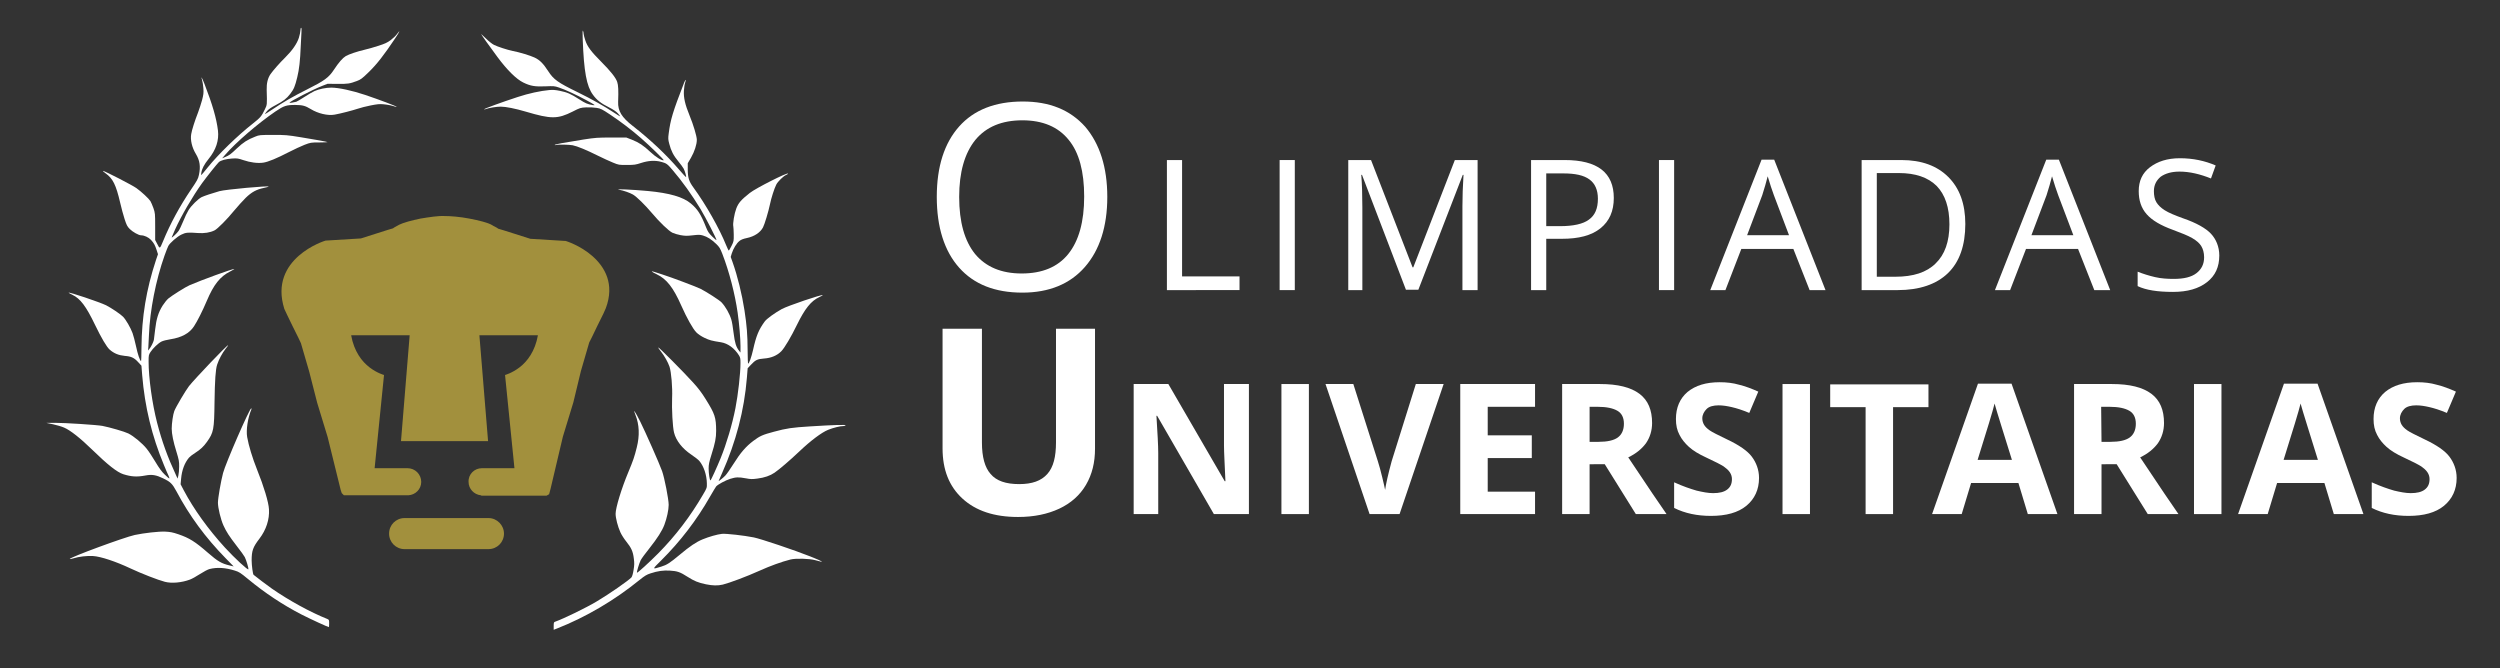 <?xml version="1.0" encoding="utf-8"?>
<!-- Generator: Adobe Illustrator 22.0.0, SVG Export Plug-In . SVG Version: 6.00 Build 0)  -->
<svg version="1.1" id="Capa_1" xmlns="http://www.w3.org/2000/svg" xmlns:xlink="http://www.w3.org/1999/xlink" x="0px" y="0px"
	 viewBox="0 0 692 185" style="enable-background:new 0 0 692 185;" xml:space="preserve">
<rect x="0" y="0" width="692" height="185" fill="#333333" stroke="none"/>
<style type="text/css">
	.st0{fill:#FFFFFF;}
	.st1{fill:#A2903D;}
</style>
<g>
	<path class="st0" d="M306.5,54.5c0,8.2-2.1,14.7-6.2,19.4S290.4,81,283,81c-7.6,0-13.4-2.3-17.5-6.9s-6.2-11.2-6.2-19.6
		s2.1-14.9,6.2-19.5s10-6.9,17.6-6.9c7.4,0,13.1,2.3,17.3,7C304.4,39.8,306.5,46.3,306.5,54.5z M265.5,54.5c0,7,1.5,12.2,4.4,15.8
		c3,3.6,7.3,5.4,12.9,5.4c5.7,0,10-1.8,12.9-5.4s4.4-8.9,4.4-15.9c0-6.9-1.4-12.2-4.3-15.7c-2.9-3.6-7.2-5.4-12.8-5.4
		c-5.7,0-10,1.8-13,5.4C267,42.4,265.5,47.7,265.5,54.5z"/>
	<path class="st0" d="M323,80.3v-36h4.2v32.2h15.9v3.8H323z"/>
	<path class="st0" d="M354.2,80.3v-36h4.2v36H354.2z"/>
	<path class="st0" d="M389.2,80.3L377,48.4h-0.2c0.2,2.5,0.3,5.5,0.3,9v22.9h-3.9v-36h6.3L391,74h0.2l11.5-29.7h6.3v36h-4.2V57.1
		c0-2.7,0.1-5.5,0.3-8.7h-0.2l-12.3,31.8h-3.4V80.3z"/>
	<path class="st0" d="M446.7,54.8c0,3.6-1.2,6.4-3.7,8.4s-6,2.9-10.7,2.9H428v14.2h-4.2v-36h9.3C442.2,44.3,446.7,47.8,446.7,54.8z
		 M428,62.6h3.8c3.7,0,6.4-0.6,8-1.8c1.7-1.2,2.5-3.1,2.5-5.8c0-2.4-0.8-4.2-2.3-5.3c-1.6-1.2-4-1.7-7.3-1.7H428V62.6z"/>
	<path class="st0" d="M459.2,80.3v-36h4.2v36H459.2z"/>
	<path class="st0" d="M500.9,80.3l-4.5-11.4H482l-4.4,11.4h-4.2l14.2-36.1h3.5l14.2,36.1H500.9z M495.2,65.1L491,54
		c-0.5-1.4-1.1-3.1-1.7-5.2c-0.4,1.6-0.9,3.3-1.5,5.2l-4.2,11.1H495.2z"/>
	<path class="st0" d="M544,62c0,5.9-1.6,10.5-4.8,13.6s-7.9,4.7-13.9,4.7h-10v-36h11c5.6,0,9.9,1.6,13,4.7
		C542.4,52.1,544,56.4,544,62z M539.6,62.1c0-4.7-1.2-8.2-3.5-10.6c-2.4-2.4-5.9-3.6-10.5-3.6h-6.1v28.7h5.1c5,0,8.7-1.2,11.2-3.7
		C538.3,70.5,539.6,66.9,539.6,62.1z"/>
	<path class="st0" d="M579.7,80.3l-4.5-11.4h-14.4l-4.4,11.4h-4.2l14.2-36.1h3.5l14.2,36.1H579.7z M573.9,65.1L569.7,54
		c-0.5-1.4-1.1-3.1-1.7-5.2c-0.4,1.6-0.9,3.3-1.5,5.2l-4.2,11.1H573.9z"/>
	<path class="st0" d="M614.3,70.7c0,3.2-1.1,5.6-3.4,7.4s-5.4,2.7-9.4,2.7c-4.3,0-7.5-0.5-9.8-1.6v-4c1.5,0.6,3.1,1.1,4.8,1.5
		s3.5,0.5,5.2,0.5c2.8,0,4.9-0.5,6.3-1.6c1.4-1.1,2.1-2.5,2.1-4.4c0-1.2-0.3-2.3-0.8-3.1c-0.5-0.8-1.3-1.5-2.5-2.2s-3-1.4-5.4-2.3
		c-3.3-1.2-5.7-2.6-7.2-4.3s-2.2-3.8-2.2-6.4c0-2.8,1-5,3.1-6.6s4.8-2.5,8.3-2.5c3.6,0,6.9,0.7,9.9,2l-1.3,3.6
		c-3-1.2-5.9-1.9-8.7-1.9c-2.2,0-3.9,0.5-5.2,1.4c-1.2,1-1.9,2.3-1.9,4c0,1.2,0.2,2.3,0.7,3.1c0.5,0.8,1.2,1.5,2.3,2.2
		s2.8,1.4,5,2.2c3.8,1.3,6.4,2.8,7.8,4.3S614.3,68.3,614.3,70.7z"/>
</g>
<g>
	<path class="st0" d="M303.1,90.9v33.3c0,3.8-0.8,7.1-2.5,10s-4.2,5.1-7.4,6.6s-7,2.3-11.4,2.3c-6.6,0-11.7-1.7-15.4-5.1
		s-5.5-8-5.5-13.9V91h10.9v31.5c0,4,0.8,6.9,2.4,8.7c1.6,1.9,4.2,2.8,7.9,2.8c3.6,0,6.1-0.9,7.8-2.8s2.4-4.8,2.4-8.8V91h10.8V90.9z"
		/>
	<path class="st0" d="M345.7,142.3H336l-15.7-27.2h-0.2c0.3,4.8,0.5,8.2,0.5,10.3v16.9h-6.8v-36h9.6l15.6,26.9h0.2
		c-0.2-4.7-0.4-8-0.4-9.9v-17h6.9V142.3z"/>
	<path class="st0" d="M354.7,142.3v-36h7.6v36H354.7z"/>
	<path class="st0" d="M391.9,106.3h7.7l-12.2,36h-8.3l-12.2-36h7.7l6.8,21.4c0.4,1.3,0.8,2.7,1.2,4.4c0.4,1.7,0.7,2.9,0.8,3.5
		c0.2-1.5,0.8-4.2,1.8-7.9L391.9,106.3z"/>
	<path class="st0" d="M424.9,142.3h-20.7v-36h20.7v6.3h-13.1v7.9H424v6.3h-12.2v9.3h13.1V142.3z"/>
	<path class="st0" d="M440,128.5v13.8h-7.6v-36h10.5c4.9,0,8.5,0.9,10.9,2.7s3.5,4.5,3.5,8.1c0,2.1-0.6,4-1.7,5.6
		c-1.2,1.6-2.8,2.9-4.9,3.9c5.4,8.1,8.9,13.3,10.6,15.7h-8.5l-8.6-13.8L440,128.5L440,128.5z M440,122.3h2.5c2.4,0,4.2-0.4,5.3-1.2
		c1.1-0.8,1.7-2.1,1.7-3.8c0-1.7-0.6-2.9-1.8-3.6s-3-1.1-5.5-1.1H440V122.3z"/>
	<path class="st0" d="M486.9,132.3c0,3.2-1.2,5.8-3.5,7.7s-5.6,2.8-9.8,2.8c-3.8,0-7.2-0.7-10.2-2.2v-7.1c2.4,1.1,4.5,1.8,6.2,2.3
		c1.7,0.4,3.2,0.7,4.6,0.7c1.7,0,3-0.3,3.9-1s1.3-1.6,1.3-2.9c0-0.7-0.2-1.3-0.6-1.9s-1-1.1-1.7-1.6c-0.8-0.5-2.3-1.3-4.7-2.4
		c-2.2-1-3.8-2-4.9-3s-2-2.1-2.6-3.3c-0.7-1.3-1-2.7-1-4.4c0-3.2,1.1-5.7,3.2-7.5c2.2-1.8,5.1-2.7,8.9-2.7c1.9,0,3.7,0.2,5.4,0.7
		c1.7,0.4,3.5,1.1,5.3,1.9l-2.5,5.9c-1.9-0.8-3.5-1.3-4.8-1.6s-2.5-0.5-3.7-0.5c-1.4,0-2.6,0.3-3.3,1s-1.2,1.6-1.2,2.6
		c0,0.7,0.2,1.3,0.5,1.8s0.8,1,1.5,1.5s2.3,1.3,4.8,2.5c3.4,1.6,5.7,3.2,6.9,4.8S486.9,130,486.9,132.3z"/>
	<path class="st0" d="M493.4,142.3v-36h7.6v36H493.4z"/>
	<path class="st0" d="M524,142.3h-7.6v-29.6h-9.8v-6.3h27.2v6.3H524V142.3z"/>
	<path class="st0" d="M561.3,142.3l-2.6-8.6h-13.1l-2.6,8.6h-8.2l12.7-36.1h9.3l12.7,36.1H561.3z M556.9,127.3
		c-2.4-7.8-3.8-12.1-4.1-13.2c-0.3-1-0.5-1.8-0.7-2.4c-0.5,2.1-2.1,7.3-4.7,15.6H556.9z"/>
	<path class="st0" d="M581.7,128.5v13.8h-7.6v-36h10.5c4.9,0,8.5,0.9,10.9,2.7s3.5,4.5,3.5,8.1c0,2.1-0.6,4-1.7,5.6
		c-1.2,1.6-2.8,2.9-4.9,3.9c5.4,8.1,8.9,13.3,10.6,15.7h-8.5l-8.6-13.8L581.7,128.5L581.7,128.5z M581.7,122.3h2.5
		c2.4,0,4.2-0.4,5.3-1.2c1.1-0.8,1.7-2.1,1.7-3.8c0-1.7-0.6-2.9-1.8-3.6s-3-1.1-5.5-1.1h-2.3L581.7,122.3L581.7,122.3z"/>
	<path class="st0" d="M607.3,142.3v-36h7.6v36H607.3z"/>
	<path class="st0" d="M646,142.3l-2.6-8.6h-13.1l-2.6,8.6h-8.2l12.7-36.1h9.3l12.7,36.1H646z M641.6,127.3
		c-2.4-7.8-3.8-12.1-4.1-13.2c-0.3-1-0.5-1.8-0.7-2.4c-0.5,2.1-2.1,7.3-4.7,15.6H641.6z"/>
	<path class="st0" d="M680,132.3c0,3.2-1.2,5.8-3.5,7.7s-5.6,2.8-9.8,2.8c-3.8,0-7.2-0.7-10.2-2.2v-7.1c2.4,1.1,4.5,1.8,6.2,2.3
		c1.7,0.4,3.2,0.7,4.6,0.7c1.7,0,3-0.3,3.9-1s1.3-1.6,1.3-2.9c0-0.7-0.2-1.3-0.6-1.9s-1-1.1-1.7-1.6c-0.8-0.5-2.3-1.3-4.7-2.4
		c-2.2-1-3.8-2-4.9-3c-1.1-1-2-2.1-2.6-3.3c-0.7-1.3-1-2.7-1-4.4c0-3.2,1.1-5.7,3.2-7.5c2.2-1.8,5.1-2.7,8.9-2.7
		c1.9,0,3.7,0.2,5.4,0.7c1.7,0.4,3.5,1.1,5.3,1.9l-2.5,5.9c-1.9-0.8-3.5-1.3-4.8-1.6s-2.5-0.5-3.7-0.5c-1.4,0-2.6,0.3-3.3,1
		s-1.2,1.6-1.2,2.6c0,0.7,0.2,1.3,0.5,1.8s0.8,1,1.5,1.5s2.3,1.3,4.8,2.5c3.4,1.6,5.7,3.2,6.9,4.8S680,130,680,132.3z"/>
</g>
<path class="st1" d="M135.2,143.4H112c-2.4,0-4.3,1.9-4.3,4.3s1.9,4.3,4.3,4.3h23.2c2.4,0,4.3-1.9,4.3-4.3
	C139.5,145.4,137.6,143.4,135.2,143.4L135.2,143.4z M164,70.9c-3.4-3-7.4-4.2-7.4-4.2l-9.8-0.6c0,0-2.2-0.7-4.4-1.4
	c-2.2-0.7-4.4-1.4-4.5-1.4c-0.1-0.1-0.4-0.3-0.8-0.5c-0.4-0.2-0.8-0.4-0.9-0.5c-1.2-0.7-3.7-1.3-6.3-1.8s-5.2-0.7-6.8-0.7
	c-1.7-0.1-4.3,0.3-6.7,0.7c-2.4,0.5-4.7,1.1-5.9,1.7c-0.2,0.1-0.5,0.3-0.9,0.5s-0.7,0.4-0.8,0.5c-0.1,0-2.3,0.7-4.5,1.4
	c-2.2,0.7-4.4,1.4-4.4,1.4l-9.8,0.6c0,0-4,1.2-7.4,4.2s-6.2,7.7-4,14.7c0,0.1,1.2,2.5,2.3,4.8c1.2,2.3,2.3,4.7,2.3,4.7l2.3,7.9
	l1.1,4.3l1.1,4.3l2.9,9.5l1.8,7.3l1.8,7.3l0.3,0.9l0.4,0.4l0.1,0.1l0.1,0.1h17.7c0,0,0,0,0.1,0c2-0.1,3.6-1.7,3.6-3.7
	c0-2.1-1.7-3.8-3.8-3.8h-9.1l2.6-25.8c0,0-1.9-0.5-4-2.1s-4.3-4.4-5.1-8.9c-0.1,0,16.2,0,16.2,0l-2.4,29.3h24.1l-2.4-29.3
	c0,0,16.3,0,16.2,0c-0.8,4.5-3,7.3-5.1,8.9s-4,2.1-4,2.1l2.6,25.8h-9c-2.1,0-3.8,1.7-3.7,3.8c0,1.9,1.5,3.5,3.4,3.7
	c0.1,0.1,0.2,0.1,0.2,0.1h18l0.7-0.4l0.4-1.5l3.4-14.4l2.9-9.5l2.1-8.7l2.3-7.9c0,0,1.2-2.3,2.3-4.7c1.2-2.3,2.3-4.7,2.3-4.8
	C170.2,78.6,167.4,73.9,164,70.9L164,70.9z"/>
<g transform="translate(0,964) scale(0.1,-0.1)">
	<path class="st0" d="M831.6,9556.3c0-3.8-1.9-13.1-4.3-20.8c-5.2-16.3-18.3-35.3-37.9-54.7c-15.1-14.7-33-35.3-40.5-45.8
		c-7.8-11.4-11.2-25.3-10.7-43.9c1.2-42,1.4-40.7-5.5-54.7c-8.8-18.3-12.1-22.1-32.5-38.2c-42.9-33.7-95.5-84.8-125.4-121.8
		c-20.1-24.7-18.9-23.9-17.5-14.7c1.7,11.4,8,23.4,19.9,38.1c20.8,25.4,29.4,51.7,26.1,79.2c-4.2,33.7-14.9,70.8-37.2,128.5
		c-6.9,17.8-10.9,24.2-6.7,10.9c1.4-4.7,3.1-15.1,3.6-23.2c0.9-12.5,0.2-17.3-3.6-32c-2.6-9.5-7.6-25.1-11.2-34.6
		c-9-23-17-47.9-18.9-59.7c-2.9-16.1,2.1-37.5,13-55.2c10.9-18.2,13.3-34.4,8.3-58.1c-2.2-10.6-4.8-15.2-21.5-39.8
		c-31.3-46.2-57.8-94.8-78-144.1c-9-21.5-8.5-21.3-16.6-5.5l-5,9.5v37.2c0,36.3-0.2,37.5-4.8,51c-2.8,7.6-6.4,16.3-8.3,19.4
		c-4.3,6.9-25.1,26.3-38.8,36c-11.2,8.1-87.9,47.6-92.2,47.6c-1.6,0,1.6-2.9,6.6-6.4c20.4-14.5,29.1-31.8,40.7-81.8
		c3.1-13.8,8.6-33.9,12.1-44.8c5.7-17.3,7.3-20.6,14.5-27.9c8-8,24.6-17.3,31-17.3c9,0,20.9-5.5,27.7-12.8
		c8.1-9,10.9-13.7,15.7-28.4l3.6-11.1l-5.4-15.7c-27.2-82.3-39.6-158.3-40.3-243.2c0-20.9-0.7-37.5-1.2-37.2
		c-3.3,1.9-9.2,19.2-13.8,41c-2.9,13.5-7.3,30.1-9.7,36.7c-5.4,14.7-18.2,37-26.3,45.3c-6.9,7.1-32.9,24.6-46.9,31.7
		c-17.6,8.6-103.8,37.7-103.8,34.8c0-0.5,4.7-3.1,10.2-5.7c22.1-10.4,38.2-31.7,63-83.4c17.3-36,32.2-61.1,40.3-68.3
		c11.9-10.6,25.1-15.9,42-17.5c18.2-1.4,26.1-5.2,37.5-17.8l8.6-9.3l2.1-26.5c7.3-87.5,26.6-167.8,60.2-248.6
		c5.4-13.1,11.2-26.8,13.1-30.3c1.7-3.6,2.4-6.6,1.6-6.6c-1,0-6.7,4.8-12.8,10.9c-8,7.6-15.2,17.6-25.4,34.6
		c-7.8,13.1-18.7,29.8-24.4,36.8c-11.8,14.7-35.8,34.8-50.9,42.2c-10,5-51.6,17-71.4,20.8c-15.7,2.9-104.5,8.6-131,8.5l-24.2-0.2
		l18.2-3.8c10-2.1,24-6.2,31.1-9.3c17-7.3,44.5-28.9,77.5-61.1c43.1-42,68.9-62.3,86-67.8c22.5-7.1,37.9-8,61.2-3.6
		c18.3,3.5,29.6,1.6,49.5-8c20.1-9.7,25.1-14.7,36.5-35.8c36-67.8,80.4-128.2,136.1-185.1l22.3-22.8l-10.7,2.6
		c-22.8,5.4-33,11.2-60.4,35.1c-35.5,31-51.6,41-82,51.4c-15.9,5.4-22.5,6.6-36.7,7.3c-17.8,0.7-57.6-3.8-83.9-9.3
		c-29.2-6.4-179.9-61.9-179.9-66.4c0-0.7,4.5,0,10,1.7c15.9,5,37.4,7.4,54.7,6.4c21.3-1.4,62.6-15.1,102.9-34.1
		c30.1-14.2,77.2-32.5,95.5-37.2c18.9-5,46.7-2.4,69.4,6.1c5.4,1.9,17.8,8.8,27.9,15.4c10.2,6.6,22,12.8,26.3,13.8
		c21.1,5.4,44.3,3.8,70.2-4.3c11.8-3.6,15.7-6.2,35.8-22.8c47.6-39.4,97.4-72.3,148.9-98.8c24.7-12.6,73-34.8,75.6-34.8
		c0.3,0,0.7,4.5,0.7,10.2c0,9.9-0.2,10.2-5.5,12.5c-46,18.3-106.9,51.7-153.1,83.9c-12.1,8.5-44.5,32.9-50.5,38.1
		c-2.1,1.9-5.2,25.1-5.4,39.6c0,27.2,3.5,36.8,21.5,60.4c18.7,24.4,28.2,53.5,26.5,81.1c-1,19.9-14.2,63.5-33.2,110.7
		c-12.5,31.1-23.2,66.4-27.2,89.6c-3.3,19.4,1.7,52.9,11.6,76.3c0.7,1.7,0.5,3.1-0.3,3.1c-4.7,0-71.1-152.6-78-179
		c-6.2-23.5-14.2-69.9-14.2-82.2c0-14.4,7.8-46.4,15.2-62.8c8.1-17.8,15.9-29.8,36.8-56.9c10.6-13.5,20.6-27.3,22.3-30.8
		c4.2-8.3,10.7-30.3,10-33.7c-0.7-3.8-37.9,30.6-64.9,60C576.3,8175,536,8231,508.5,8283.1l-8.6,16.4l1.4,15.4
		c2.2,24.2,9.7,43.8,21.8,58.3c2.6,2.9,10.2,9,17,13.1c14.9,9.5,23.2,17.3,32.9,30.8c18.3,25.8,19.9,33.6,20.8,109.9
		c0.9,60.7,2.9,90.8,7.3,103.8c4.8,14.5,14.2,32,22.8,42.9c4.8,5.9,8.1,10.7,7.4,10.7c-3.5,0-90.8-91.5-108.1-113.1
		c-9.2-11.9-36.7-58.3-40.8-69.2c-3.5-9.3-7.1-34.1-7.1-48.8c0-14.2,4.5-36.3,13-63.5c6.9-22.7,7.8-26.8,7.6-41.3
		c0-8.8-1-19.9-2.2-24.7l-2.1-8.6l-4,8.6c-23.9,51.6-39.1,93.6-52.8,146.2c-13.5,52.6-23.5,123.7-23.5,169.4
		c0,17.1,0.3,18.5,5.2,26.1c6.7,10.4,21.5,24.6,30.8,29.2c3.8,1.9,14.9,4.8,24.4,6.2c30.8,4.7,52.8,16.6,65.2,35.8
		c9,13.5,24.4,44.1,35.3,70.1c19.2,45.5,37.2,68,64.9,81.8c7.6,3.8,12.6,6.9,11.1,6.9c-6.1,0-91.3-31-123.5-45
		c-11.1-4.7-49.6-29.1-59-37c-4-3.5-10.9-12.1-15.6-19.4c-11.8-19-17.3-36.7-20.6-65.6c-1.4-13.3-3.1-26.5-3.6-29.4
		c-1.4-6.6-7.8-19.4-12.6-25.1l-3.6-4.3l0.9,9.5c0.3,5.2,1.2,20.6,1.7,33.9c2.6,67.5,19,151.4,43.1,219.4
		c4.3,11.8,8.8,23.7,10.4,26.5c4.2,8.3,24.2,25.8,36,31.5c12.3,6.1,18.5,6.6,45.5,4.5c18.2-1.4,34.4,1.2,46.7,7.4
		c8.1,4,34.3,30.3,53.6,54c9.9,11.9,24.4,28,32.5,36c16.4,15.9,29.4,23,50.3,27.5c6.7,1.4,12.6,2.9,13.1,3.5
		c3.1,3.3-119.4-7.8-136-12.5c-18.5-5.2-42.9-13.3-49.5-16.6c-9.7-5-28-23-35.8-35.3c-3.8-6.1-10.7-20.2-15.1-31.5
		c-4.5-11.2-10.4-23.4-13-27c-4.7-6.6-18.9-19.9-18.9-17.6c0,0.5,4.2,10.4,9.3,21.6c17.1,38.1,48.8,92.2,75.1,128.9
		c13.5,18.5,41.9,54.1,46.4,58.1c5.5,4.8,19.9,8.6,36.2,9.7c14.4,0.9,16.8,0.5,31.7-4.5c18.7-6.4,39.6-9.2,54.8-6.9
		c13.3,1.9,37.5,11.9,70.9,29.2c14.4,7.4,33.7,16.4,43.2,20.1c16.8,6.4,17.8,6.6,41,6.6c13,0.2,23.4,0.5,23,0.9
		c-1.2,1-34.1,7.1-74.2,13.5c-37.2,6.1-42.6,6.6-77.2,6.4c-36.3,0-37.5,0-49-4.7c-21.8-8.6-32.7-15.6-50.7-32.5
		c-17.1-16.4-20.9-19.2-34.1-24.7l-6.7-2.8l8.6,10c29.8,34.4,90.8,86.8,138.7,119.5c23.7,16.1,30.8,18.3,55.4,18.2
		c19.9-0.2,27.3-2.2,42.2-11.2c20.4-12.6,47.6-19,66.4-15.6c16.4,2.9,49.1,11.4,64.2,16.4c7.1,2.4,22.8,6.6,35.3,9
		c18.3,3.6,24.9,4.3,35.5,3.3c11.9-1,25.3-3.8,34.1-7.1c2.4-0.9,2.9-0.7,1.7,0.5c-2.4,2.4-45,18.5-85.6,32.3
		c-36.7,12.3-73.3,20.2-94.3,20.4c-14.9,0-34.3-4-46.9-9.7c-5.2-2.4-17.8-9.7-28-16.4c-10.2-6.6-20.1-12.5-22-13
		c-7.8-2.2-19.7-4-18.9-2.6c2.6,4.3,65.7,36.8,89.8,46.2l15.6,6.1l27.2-0.3c28.5-0.3,34.1,0.5,54,8c10.7,4,14.4,6.7,33.6,25.4
		c21.6,21.1,41.3,46.2,72.7,93.2c12.3,18.2,15.2,25.6,4.3,10.9c-2.9-4.2-10.7-11.4-17.1-16.3c-9.3-6.9-15.7-9.9-33.4-15.6
		c-11.9-4-29.2-8.8-38.2-10.9c-21.3-5-43.6-12.5-52.8-17.8c-8.6-5.2-19.2-17.3-32.5-37.4c-14.4-22-26.5-30.8-74.9-55
		c-37.4-18.7-67.1-35.8-95.3-55c-11.8-7.8-21.3-13.8-21.3-13.3s2.6,4.3,5.9,8.3c4.2,5,11.2,10,23.5,16.4
		c22.1,11.6,30.6,18.2,40.7,31.1c10.4,13.5,13.5,20.9,19.7,46.5c5.4,21.8,8,45.2,9.7,86.7c0.5,12.8,1.4,29.4,1.9,36.8
		c0.7,8.8,0.3,13.3-0.9,13.3C832.5,9563,831.6,9559.9,831.6,9556.3z"/>
	<path class="st0" d="M1612.9,9532.8c3.3-91,10.7-131.3,28.4-155.2c10.7-14.7,22.3-23.7,44.1-34.6c11.6-5.9,19.7-11.2,24.7-16.6
		c4-4.3,6.9-8.1,6.6-8.5c-0.3-0.3-7.6,4-15.9,9.5c-27,18-62.8,38.2-101,56.9c-55.9,27.3-67.3,35.5-82.2,58.5
		c-14,21.6-23.5,31.1-37.9,37.9c-12.3,5.7-41,14.5-60.7,18.3c-14.5,2.9-41.7,11.8-51.7,16.8c-4.8,2.4-14.5,10-21.6,17.1
		c-7.3,7.1-13.3,12.8-13.7,12.8c-1.2,0,22.7-33.6,44.8-63.3c26.8-36.2,52.6-61.6,71.6-70.8c19.9-9.7,32.3-11.8,61.1-10.6
		c23.4,1,25.4,0.9,37.7-3.3c17.3-5.7,49.3-20.6,75.4-34.8c24.9-13.5,27.5-15.4,17.8-13.8c-14.5,2.6-19.7,4.8-37,15.9
		c-23.5,15.1-33.2,19.4-53.5,23.5c-12.6,2.6-19.9,3.1-29.6,2.2c-23.9-2.1-57.3-9.3-87.2-19.2c-42.9-14-92.9-32.2-92.9-33.9
		c0-0.7,2.1-0.5,4.8,0.5c8.3,3.3,29.8,6.7,41,6.7c14,0,40.8-5.4,69.2-13.8c70.6-20.9,88.1-20.9,130.1,0.2
		c20.4,10.4,21.5,10.7,37.2,11.6c9.2,0.3,21.8-0.2,28.9-1.4c11.8-1.9,14.7-3.5,38.1-19c29.1-19.4,59-42.2,84.4-64.4
		c25.3-22,65.2-60.9,63.1-61.6c-4.8-1.6-22,9-36.5,22.7c-19.7,18.5-31.7,26.3-51.2,34.1l-15.6,6.1h-41.5c-38.2,0-44.3-0.5-77-5.5
		c-55.5-8.8-79.6-13.3-79.6-14.9c0-0.9,1.6-1,3.5-0.3c5.4,1.7,36.2,1.2,46-0.7c12.5-2.4,38.8-13.3,69-28.4
		c14.4-7.1,33.4-15.9,42.4-19.5c16.3-6.7,16.8-6.7,38.9-6.6c20.6,0,24,0.5,39.8,5.7c19.9,6.4,38.1,7.4,55,2.9
		c14.7-4,16.8-5.5,31.5-22.7c26.1-30.3,54.1-69.5,77.2-107.6c13.7-22.5,45.7-84.9,44.3-86.3c-0.5-0.5-5.9,4-11.9,10
		c-9.3,9.2-12.1,13.3-17,25.6c-13.8,35.1-23.4,50.2-42,65.7c-21.3,18-58.8,28.9-119,34.6c-42.7,4-95.7,6.2-79.7,3.5
		c12.6-2.4,29.2-8.1,38.4-13.3c10.4-6.1,33-28.2,52.8-51.6c20.9-24.9,46.4-49.3,56.4-54.1c4.5-2.2,14.5-5.2,22.5-6.7
		c12.6-2.2,17.1-2.4,33.6-0.5c16.8,1.9,20.2,1.9,28.5-0.5c12.1-3.5,23.7-10.9,36.5-23.2c8.8-8.5,10.9-11.8,17-27.2
		c19.2-49.6,35.1-111.1,42.6-163.8c4.3-30.6,7.8-71.4,7.8-91.5v-18.2l-3.5,4.3c-8.8,11.1-12.1,22-15.6,49.8
		c-1.7,14.9-4.5,31.5-6.2,36.7c-4.8,16.4-16.1,36.2-27.3,48.1c-5.5,5.9-41.2,28.9-58.1,37.5c-10.4,5.2-81.8,32.2-105.5,39.6
		c-8.1,2.6-18,5.9-22,7.1c-11.8,3.8-8.6,0.5,6.4-6.6c27.3-13,45.8-36.5,68-86.8c15.1-34.1,32-64.2,41.5-73.9
		c5.2-5.2,13.3-10.7,22.5-15.1c13.8-6.6,19.9-8.3,45.7-12.3c19.2-3.1,37-16.1,49.8-36.2c3.8-6.1,4.3-9,4.3-21.3
		c0-28.7-6.7-87.7-14-124.9c-8.8-45-24.7-98.4-41-138.6c-10.7-26.1-26.8-61.4-28.2-61.4c-2.1,0-5,19.7-5,33
		c0,11.1,1.4,17.6,7.8,38.1c10.2,32.3,13,46.5,13,65.9c-0.2,37.4-3.3,46.7-28.7,87.5c-11.1,18-20.9,31-35.3,46.7
		c-25.9,28.7-95,98.1-96.2,96.9c-0.5-0.7,2.9-5.9,7.8-11.8c9.3-11.8,19-28.9,23.4-41.7c4.8-15.1,8.5-56.9,7.1-86.3
		c-1.2-30.4,1.4-80.3,5.4-96c5.5-22.1,22.7-44.1,47.4-60.7c9.7-6.4,19.7-14.4,22.5-17.6c12.5-15.1,20.4-38.6,20.9-61.8
		c0.3-12.8,0.3-12.8-10.6-31.5c-35.3-60.7-76.3-114.3-124-162.6c-25.1-25.3-57.6-54.8-58.8-53.5c-1.4,1.2,6.2,26.6,10.2,34.4
		c1.9,4,13,19.2,24.6,33.6c21.6,27.3,34.8,47.9,41,64.5c6.9,18.2,11.9,41.5,11.9,55.2c0,15.9-11.6,74.9-18.3,93.6
		c-7.6,21.3-46,107.9-60.7,137.5c-14,27.9-21.1,37.5-13.1,18.2c10.9-27.2,12.1-57.4,3.8-90.3c-6.6-26.6-9.9-36-23.5-68.7
		c-18.7-44.6-35.1-98.4-35.1-115c0-12.1,6.1-35.5,13.1-50.9c3.1-7.1,10.6-18.7,16.4-25.9c14-17.3,18.7-27.9,20.9-46.9
		c1.7-12.6,1.6-18.2-0.7-32c-1.7-10.9-4-18-5.9-20.4c-8.1-8.8-61.9-46.2-95.8-66.3c-30.4-18.2-90.6-47.4-116.3-56.7
		c-2.6-0.9-3.1-3.1-3.1-11.6v-10.4l9.2,3.6c79.7,31.3,159.5,78.2,228.5,134.4c14.2,11.4,19.5,14.7,30.3,18.2
		c19.9,6.6,35.8,8.8,54,7.6c20.2-1.2,28.2-4,48.4-17c18.5-11.8,29.4-16.3,50.9-20.8c18.5-3.8,32.7-4.2,46.7-0.9
		c17.8,4.3,67.8,23,101.2,38.2c30.4,13.7,61.8,25.1,86.5,31.3c14.4,3.6,52.8,2.6,68.3-1.9c28.7-8.3,23.4-4.3-13.8,10.4
		c-43.9,17.5-137.2,48.8-156.2,52.6c-27.7,5.5-76.1,10.9-88.1,9.9c-13-1.4-36.2-8-53.6-15.2c-17.8-7.3-35.5-19.2-63.7-42.9
		c-27.3-22.7-34.9-27.7-51-32.7c-25.9-8-25.9-8.3,0.2,17.5c52.8,52.4,98.1,111.6,134.8,176.1c8,13.8,15.6,26.5,17.1,28.4
		c4.8,5.5,25.6,16.8,39.1,21.1c15.6,4.8,22.5,5.2,43.2,1.4c13.3-2.6,17.6-2.6,31.8-0.7c19.7,2.4,35.5,8,47.6,16.3
		c14,9.7,42.2,33.9,68,58.3c32.2,30.6,62.3,53.1,80.4,60.4c14.9,5.9,33.2,10.4,42.6,10.4c2.9,0,5.5,0.9,5.5,1.9
		c0,2.2-29.8,1.4-98.6-2.9c-49.5-3.1-64.4-5.2-99.5-14.7c-31.3-8.3-39.1-11.8-57.1-25.3c-20.2-15.1-35.8-33-54.5-63
		c-9-14.4-19.5-29.4-23.4-33.4c-6.2-6.4-18.2-15.9-18.2-14.5c0,0.3,4.3,10.2,9.7,22.1c38.4,86.2,61.2,173.7,68.5,263.6l2.1,26.1
		l8.6,9.2c13.1,14,18,16.3,36.7,17.8c20.1,1.4,36.2,8.3,47.9,20.2c9,9.2,27.2,40,43.6,73.7c21.6,44.1,38.6,65.4,61.1,75.9
		c6.1,2.8,10.6,5.4,10.2,5.7c-2.6,2.6-97.2-29.6-113.7-38.6c-19.9-11.1-41.9-27-47.1-34.3c-16.6-22.7-23.7-39.8-32.2-78.2
		c-4.7-20.8-11.1-38.6-13.8-38.6c-0.7,0-1.2,17-1.4,37.7c-0.2,41.9-2.2,67.1-8.6,109.3c-6.9,45-19.4,95.7-33.2,134.4l-5,14l3.1,10.2
		c4.2,13.1,13,27.5,20.9,33.9c4.7,3.8,10.6,6.1,21.1,8.3c20.6,4.3,37,15.4,44.3,29.4c4.5,8.6,15.1,43.8,19.2,63.7
		c3.6,17.6,11.9,43.6,17.5,54.7c4.3,8.5,19.7,23.7,27.2,26.6c2.9,1.4,5.4,2.9,5.4,3.8c0,4.8-89.3-40.3-106-53.6
		c-24.2-19.2-31.1-27.3-37.2-42.7c-5.5-14.4-10.2-42.4-8.3-49.8c0.5-2.2,1-12.3,1.2-22.5c0.2-18.2,0-19-6.2-31.5
		c-3.5-7.1-6.9-12.8-7.6-12.8c-0.7,0-3.8,6.4-7.1,14.4c-19.2,47.6-56.4,113-90.3,159.5c-12.8,17.3-15.9,27.3-16.1,50.2v17.5l9,15.4
		c9.7,16.8,16.1,36.7,16.1,49.5c0,9.7-9.5,41.7-20.1,67.3c-12.5,30.4-16.8,49.6-15.7,68.3c0.5,8.6,2.1,18.9,3.6,23
		c1.4,4,2.1,7.3,1.4,7.3c-0.7,0-2.6-3.3-4.2-7.3c-31.7-81.7-37.9-102.4-42.9-141.5c-1.7-13-1.6-16.3,1.7-28.5
		c4.8-18.9,11.6-32.2,25.1-48.4c6.2-7.6,13-16.6,14.7-20.1c3.6-6.9,7.8-22,6.6-23.2c-0.5-0.5-9.3,9-19.7,21.1
		c-35.5,41.3-78.4,81.8-127.8,120.4c-30.8,23.9-41.5,41.7-40.5,66.9c1.2,31.3,0.5,45.8-2.6,55c-4,11.8-18.3,29.8-44.6,56.2
		c-27.3,27.3-38.1,41.7-43.6,58.6c-2.4,7.3-4.5,15.4-4.7,18.2c0,2.6-0.9,6.4-1.7,8.3C1612.5,9557.5,1612.2,9549.2,1612.9,9532.8z"/>
</g>
</svg>
